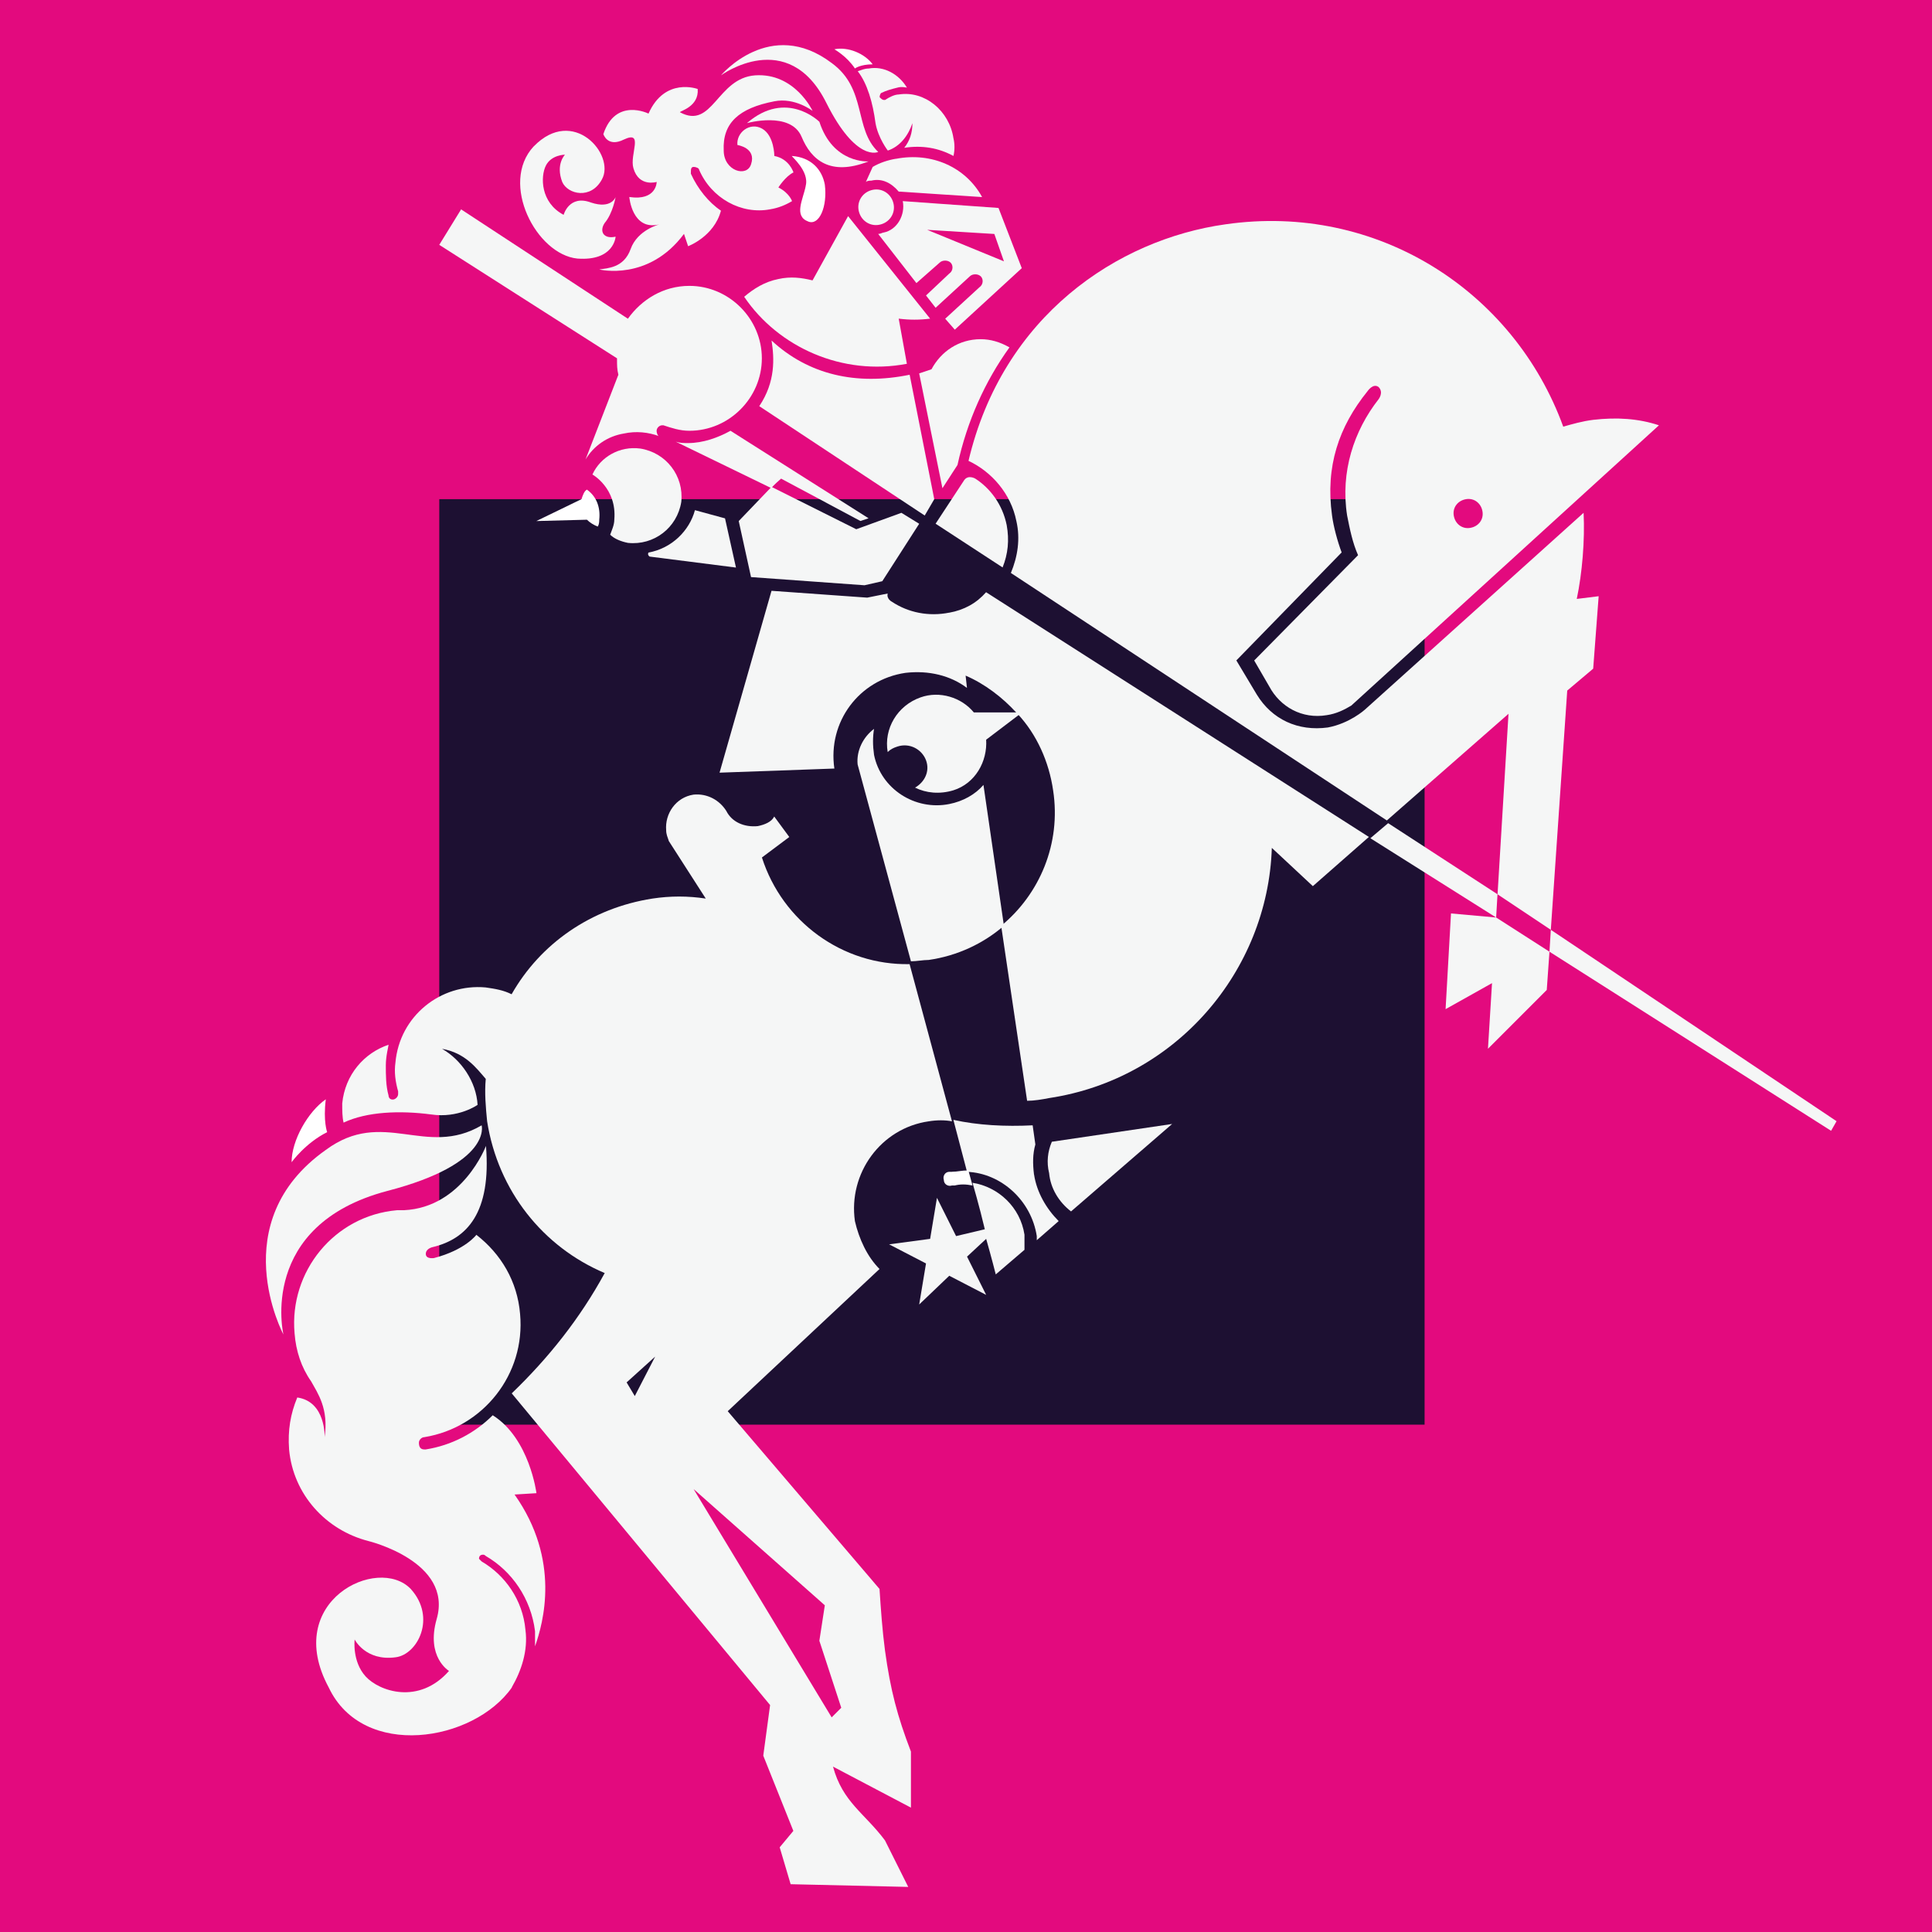<?xml version="1.0" encoding="UTF-8"?>
<svg id="Layer_1" data-name="Layer 1" xmlns="http://www.w3.org/2000/svg" viewBox="0 0 300 300">
  <defs>
    <style>
      .cls-1 {
        fill: none;
      }

      .cls-2 {
        fill: #f5f6f6;
      }

      .cls-3 {
        fill: #fff;
      }

      .cls-4 {
        fill: #e30a7e;
      }

      .cls-5 {
        fill: #1d1032;
      }
    </style>
  </defs>
  <rect class="cls-4" width="300" height="300"/>
  <rect class="cls-5" x="68.21" y="77.51" width="153" height="143.71"/>
  <g>
    <polygon class="cls-1" points="232.53 138.86 232.32 142.47 240.6 147.78 240.81 144.38 232.53 138.86"/>
    <polygon class="cls-1" points="154.41 36.32 144 35.69 155.89 40.57 154.41 36.32"/>
    <polygon class="cls-1" points="101.76 210.62 97.3 214.65 98.57 216.78 101.76 210.62"/>
    <path class="cls-1" d="M228.29,81.75c1.27-.21,1.91-1.27,1.91-2.55-.21-1.27-1.27-1.91-2.55-1.91-1.27,.21-1.91,1.27-1.91,2.55,.21,1.27,1.27,2.12,2.55,1.91Z"/>
    <path class="cls-1" d="M158.02,110.63s.21,.21,0,0h0Z"/>
    <polygon class="cls-1" points="130.63 265.18 127.23 254.78 128.08 249.26 107.7 231.21 129.14 266.67 130.63 265.18"/>
    <polygon class="cls-1" points="234.44 111.26 215.55 127.82 232.53 138.86 234.44 111.26"/>
    <path class="cls-2" d="M160.56,182.38c-.21-1.7-.21-3.18,.21-4.67l-.42-2.97c-4.25,.21-8.49,0-12.31-.85l2.12,8.07c5.31,.21,9.98,4.46,10.83,9.98v.64l3.4-2.97c-1.91-1.91-3.4-4.46-3.82-7.22h0Z"/>
    <path class="cls-3" d="M125.11,28.89c-.42,2.12-1.91,4.67,.42,5.52,1.7,.64,2.97-2.34,2.55-5.73-.42-2.34-2.12-4.25-5.1-4.46-.21,0,2.76,2.34,2.12,4.67Z"/>
    <path class="cls-2" d="M115.56,46.09c5.31,7.86,15.29,12.31,25.26,10.4l-1.27-7.01c1.7,.21,3.18,.21,4.88,0l-12.74-15.92-5.52,9.98c-1.7-.42-3.4-.64-5.31-.21-2.12,.42-3.82,1.49-5.31,2.76h0Z"/>
    <path class="cls-2" d="M136.79,34.84c1.49-.42,2.34-1.91,1.91-3.4s-1.91-2.34-3.4-1.91-2.34,1.91-1.91,3.4,1.91,2.34,3.4,1.91Z"/>
    <path class="cls-2" d="M139.12,24.65c-1.27,.21-2.55,.64-3.61,1.27l-1.06,2.34c.21-.21,.64-.21,.85-.21,1.7-.42,3.18,.42,4.25,1.7l12.95,.85c-2.55-4.67-7.86-7.01-13.37-5.94Z"/>
    <path class="cls-2" d="M155.04,32.29l-14.86-1.06c.42,2.12-.85,4.46-2.97,4.88-.21,0-.42,.21-.85,.21l5.94,7.64,3.61-3.18c.42-.42,1.27-.42,1.7,0,.42,.42,.42,1.27-.21,1.7l-3.61,3.4,1.49,1.91,5.31-4.88c.42-.42,1.27-.42,1.7,0s.42,1.27-.21,1.7l-5.31,4.88,1.49,1.7,10.4-9.55-3.61-9.34h0Zm-11.04,3.4l10.4,.64,1.49,4.25-11.89-4.88h0Z"/>
    <path class="cls-2" d="M121.29,74.32l12.31,6.58,1.27-.42-21.44-13.59c-1.91,1.06-4.25,1.91-6.58,1.91-.64,0-1.27,0-1.91-.21l14.86,7.22c0-.21,1.49-1.49,1.49-1.49Z"/>
    <polygon class="cls-2" points="134.24 90.88 137 90.25 142.73 81.33 139.97 79.63 132.96 82.18 119.8 75.6 114.71 80.91 116.62 89.61 134.24 90.88"/>
    <path class="cls-2" d="M127.23,18.91s-5.1-5.1-11.25,.21c0,0,6.79-1.91,8.49,2.12,1.49,3.61,4.46,6.16,10.4,3.82,0,0-5.52,.42-7.64-6.16h0Z"/>
    <path class="cls-2" d="M145.07,77.51l-3.82-19.32c-8.28,1.7-15.71,0-21.44-5.31,.42,2.76,.64,6.37-1.91,10.19l25.69,16.98,1.49-2.55h0Z"/>
    <path class="cls-2" d="M166.3,188.12l15.71-13.59-18.68,2.76c-.64,1.49-.85,3.18-.42,4.88,.21,2.34,1.49,4.46,3.4,5.94Z"/>
    <path class="cls-2" d="M79.47,262c1.49-2.55,2.55-5.73,2.12-8.92-.42-4.67-3.18-8.49-6.79-10.61q-.21-.21-.42-.42c0-.42,.21-.64,.64-.64q.21,0,.42,.21c4.03,2.34,7.01,6.58,7.64,11.68v2.34c1.27-3.61,4.03-13.37-3.18-23.57l3.4-.21s-1.06-8.49-6.79-12.1c-2.76,2.76-6.37,4.67-10.4,5.31h-.21c-.64,0-.85-.42-.85-1.06,0-.42,.42-.85,.85-.85,9.13-1.49,15.71-9.77,14.86-19.11-.42-5.1-2.97-9.34-6.79-12.31,0,0-1.7,2.34-6.58,3.61,0,0-1.27,.21-1.27-.64s1.06-1.06,1.06-1.06c5.31-1.27,9.13-5.31,8.28-15.71,0,0-3.61,9.55-12.74,9.98h-1.06c-9.77,.85-16.77,9.55-15.92,19.11,.21,2.76,1.06,5.31,2.55,7.43,1.06,1.91,2.76,4.25,2.12,8.7,0,0,.21-5.52-4.25-6.16-1.06,2.55-1.49,5.1-1.27,8.07,.64,7.01,5.73,12.53,12.31,14.22,0,0,13.16,3.18,10.61,12.1-1.7,5.94,1.91,8.07,1.91,8.07-4.67,5.31-10.83,3.18-12.95,.85-2.12-2.34-1.7-5.73-1.7-5.73,0,0,1.7,3.4,6.37,2.76,3.4-.42,6.37-6.16,2.34-10.61-5.1-5.31-19.96,1.91-12.74,15.29,5.31,11.25,22.5,8.49,28.45,0h0Z"/>
    <path class="cls-3" d="M147.83,181.96h-.42c-.64,0-1.06,.64-.85,1.27,0,.64,.64,1.06,1.27,.85h.42c.85-.21,1.7-.21,2.76,0l-.64-2.34c-1.06,0-1.7,.21-2.55,.21h0Z"/>
    <path class="cls-2" d="M148.46,191.94l-2.97-5.94-1.06,6.37-6.37,.85,5.73,2.97-1.06,6.37,4.67-4.46,5.73,2.97-2.97-5.94,2.97-2.76c.85,2.97,1.49,5.52,1.49,5.52l4.46-3.82v-2.34c-.64-4.25-4.03-7.43-8.07-8.07,0,0,1.06,3.61,1.91,7.22l-4.46,1.06h0Z"/>
    <path class="cls-2" d="M100.91,86.43l13.37,1.7-1.7-7.64-4.67-1.27c-.85,3.18-3.61,5.94-7.22,6.58-.21,.42,.21,.64,.21,.64h0Z"/>
    <path class="cls-2" d="M68.21,38.02l27.6,17.62v.21c0,.85,0,1.49,.21,2.34l-5.1,13.16c1.27-2.12,3.4-3.61,5.94-4.03,1.91-.42,3.82-.21,5.52,.42-.21,0-.42-.42-.42-.85s.42-.85,.85-.85h.21c1.27,.42,2.55,.85,4.03,.85,6.16,0,11.25-5.1,11.25-11.25s-5.1-11.25-11.25-11.25c-4.03,0-7.43,2.12-9.55,5.1l-25.9-16.98-3.4,5.52h0Z"/>
    <path class="cls-2" d="M111.95,11.7s10.4-7.64,16.35,4.25c4.67,9.34,8.07,7.64,8.07,7.64-3.82-3.61-1.7-9.77-7.22-13.8-9.55-7.22-17.2,1.91-17.2,1.91h0Z"/>
    <path class="cls-3" d="M129.57,7.66s1.91,1.06,3.18,2.97c0,0,.85-.64,2.76-.64-1.27-1.7-3.82-2.76-5.94-2.34Z"/>
    <polygon class="cls-2" points="225.31 141.84 224.47 156.7 231.68 152.66 231.05 162.85 240.18 153.72 240.6 147.78 232.32 142.47 225.31 141.84"/>
    <path class="cls-2" d="M82.86,22.74c-5.31,5.73,.42,16.77,6.79,17.41,5.73,.42,5.94-3.4,5.94-3.4-1.91,.42-2.55-.85-1.7-2.12,1.27-1.49,1.7-4.03,1.7-4.03,0,0-.64,1.91-3.82,.85-3.4-1.27-4.25,1.91-4.25,1.91-3.61-1.91-3.61-5.94-2.76-7.64s2.97-1.7,2.97-1.7c0,0-1.49,1.49-.42,4.25,.85,1.91,4.46,2.76,6.16-.42,2.12-3.82-4.46-11.46-10.61-5.1Z"/>
    <path class="cls-2" d="M147.4,95.13c-3.18,.64-6.37,0-8.92-1.7,0,0-.85-.42-.64-1.27l-3.18,.64-14.86-1.06-8.07,28.24,17.83-.64c-1.06-7.22,3.82-13.8,11.04-14.86,3.61-.42,7.01,.42,9.55,2.34l-.21-1.91c2.97,1.27,5.73,3.4,7.86,5.73h.42l-.21,.21c2.97,3.18,4.88,7.43,5.52,11.89,1.27,8.28-2.12,16.13-8.07,21.02l4.03,27.17c1.06,0,2.34-.21,3.4-.42,19.74-2.97,33.97-19.74,34.6-38.85l6.37,5.94,8.7-7.64-59.44-38c-1.49,1.7-3.4,2.76-5.73,3.18h0Z"/>
    <path class="cls-2" d="M232.53,138.86l8.28,5.52,2.55-37.15,4.03-3.4,.85-11.25-3.4,.42c.85-4.03,1.27-9.13,1.06-13.37l-33.97,30.57s-2.34,2.12-5.73,2.76c-4.67,.64-8.7-1.27-11.04-5.1l-3.18-5.31,16.35-16.77c-.64-1.7-1.27-4.03-1.49-5.73-1.06-7.64,1.06-13.8,5.52-19.32,0,0,.85-1.27,1.7-.64,.85,.85,0,1.91,0,1.91-3.82,4.88-5.94,11.25-4.88,18.05,.42,2.12,.85,4.25,1.7,6.16l-16.13,16.35,2.34,4.03c1.7,3.18,5.1,5.1,8.92,4.46,1.49-.21,2.76-.85,3.82-1.49l47.77-43.52c-3.18-1.06-6.58-1.27-10.19-.85-1.7,.21-3.18,.64-4.67,1.06-7.64-21.02-28.87-34.82-52.44-31.42-16.77,2.34-34.6,14.22-39.91,36.73h0c3.61,1.7,6.58,5.1,7.43,9.34,.64,2.76,.21,5.52-.85,8.07l58.38,38.43,18.89-16.56-1.7,28.02h0Zm-4.88-61.35c1.27-.21,2.34,.64,2.55,1.91s-.64,2.34-1.91,2.55c-1.27,.21-2.34-.64-2.55-1.91s.64-2.34,1.91-2.55Z"/>
    <polygon class="cls-2" points="215.55 127.82 212.79 130.16 232.32 142.47 232.53 138.86 215.55 127.82"/>
    <polygon class="cls-2" points="240.6 147.78 284.33 175.59 285.18 174.1 240.81 144.38 240.6 147.78"/>
    <path class="cls-3" d="M45.28,180.47s2.12-2.97,5.52-4.67c0,0-.64-1.7-.21-5.1-2.76,1.91-5.31,6.37-5.31,9.77h0Z"/>
    <path class="cls-3" d="M90.29,77.51l-7.01,3.4,7.86-.21c.42,.42,1.06,.85,1.7,1.06,.21-.42,.21-.85,.21-1.06,.21-1.91-.42-3.61-1.91-4.67-.42,.21-.64,.85-.85,1.49h0Z"/>
    <path class="cls-2" d="M147.4,124.85c-5.31,1.06-10.61-2.34-11.68-7.64-.21-1.49-.21-2.76,0-4.03-1.7,1.27-2.76,3.4-2.55,5.52l8.28,30.57c.85,0,1.91-.21,2.76-.21,4.46-.64,8.49-2.55,11.68-5.31l-3.18-21.87c-1.27,1.49-3.18,2.55-5.31,2.97Z"/>
    <path class="cls-2" d="M151.22,110.63c-1.91-2.34-5.31-3.4-8.28-2.34-3.61,1.27-5.73,4.88-5.1,8.49h0c.42-.42,.85-.64,1.49-.85,1.91-.64,3.82,.42,4.46,2.12s-.21,3.4-1.7,4.25c1.7,.85,3.82,1.06,5.94,.42,3.4-1.06,5.31-4.46,5.1-7.86l5.31-4.03-.21-.21h-7.01Z"/>
    <path class="cls-2" d="M155.68,88.12c.85-2.12,1.06-4.25,.64-6.58-.64-3.18-2.55-5.73-4.88-7.22,0,0-1.06-.64-1.7,.21l-4.46,6.79,10.4,6.79h0Z"/>
    <path class="cls-2" d="M152.28,52.67c-3.4,0-6.16,1.91-7.64,4.67l-1.91,.64,3.61,17.83,2.34-3.61c1.49-6.79,4.25-12.95,8.07-18.26-1.49-.85-2.97-1.27-4.46-1.27h0Z"/>
    <path class="cls-2" d="M44.01,207.22s-4.03-16.98,16.13-22.29c16.35-4.25,14.65-10.19,14.65-10.19-8.7,5.1-15.29-2.76-24.2,3.82-15.92,11.25-6.58,28.66-6.58,28.66h0Z"/>
    <path class="cls-2" d="M136.79,14.46c.85-.42,1.7-.64,2.55-.85,.64-.21,1.49,0,1.49,0-1.27-2.12-3.61-3.4-5.94-2.97-.64,0-1.06,.21-1.7,.42,1.49,1.91,2.34,4.88,2.76,8.07,.42,2.34,1.91,4.25,1.91,4.25,1.91-.64,3.18-2.34,3.82-4.25,0,1.49-.42,2.76-1.27,3.82,2.76-.42,5.31,0,7.64,1.27,.21-.85,.21-1.91,0-2.76-.64-4.25-4.46-7.43-8.49-6.79-.64,0-1.49,.42-2.12,.85h-.21c-.21,0-.42-.21-.64-.42,0-.42,.21-.64,.21-.64h0Z"/>
    <path class="cls-2" d="M97.51,84.3c4.03,.42,7.64-2.34,8.28-6.37,.42-4.03-2.34-7.64-6.37-8.28-3.18-.42-6.16,1.27-7.43,4.03,0,0,3.82,2.12,3.4,7.01,0,.85-.42,1.7-.64,2.34,.64,.64,1.7,1.06,2.76,1.27Z"/>
    <path class="cls-2" d="M60.36,162.22c-3.82,1.27-6.79,4.67-7.22,9.13,0,1.06,0,2.12,.21,2.97,3.61-1.7,8.7-1.91,13.59-1.27,4.25,.64,7.22-1.49,7.22-1.49-.21-3.61-2.55-7.01-5.52-8.7,3.61,.64,5.31,2.97,6.79,4.67-.21,2.12,0,4.46,.21,6.58,1.7,10.83,8.7,19.53,18.26,23.57-3.82,7.01-8.7,13.16-14.44,18.68l40.12,48.4-1.06,7.86,4.67,11.68-2.12,2.55,1.7,5.73,18.26,.42-3.61-7.22c-3.18-4.25-6.58-5.94-8.07-11.46l12.1,6.37v-8.7c-2.12-5.52-3.18-9.55-4.03-15.71-.42-3.18-.64-6.37-.85-9.55l-23.57-27.6,23.57-22.08c-1.91-1.91-3.18-4.67-3.82-7.43-1.06-7.43,4.03-14.44,11.46-15.5,1.27-.21,2.55-.21,3.61,0l-6.58-24.41c-10.4,.21-19.74-6.58-22.93-16.56l4.25-3.18-2.34-3.18c-.42,.85-1.49,1.27-2.55,1.49-2.12,.21-4.03-.64-4.88-2.34h0c-1.06-1.7-2.97-2.76-5.1-2.55-2.76,.42-4.46,2.97-4.25,5.52,0,.64,.21,1.06,.42,1.7h0l5.73,8.92c-2.76-.42-5.52-.42-8.28,0-9.55,1.49-17.41,7.01-21.87,14.86-1.27-.64-2.55-.85-4.03-1.06-7.01-.64-13.37,4.46-14.01,11.68-.21,1.49,0,2.97,.42,4.46v.42c0,.42-.42,.85-.85,.85-.64,0-.64-.64-.64-.64-.42-1.49-.42-3.18-.42-4.67s.42-2.97,.42-3.18h0Zm67.72,87.04l-.85,5.52,3.4,10.4-1.49,1.49-21.44-35.45,20.38,18.05h0Zm-26.33-38.64l-3.18,6.16-1.27-2.12,4.46-4.03Z"/>
    <path class="cls-2" d="M108.34,13.82s-5.1-1.91-7.64,3.82c0,0-5.1-2.55-7.01,3.18,0,0,.64,2.12,3.18,.85,3.18-1.49,.85,2.34,1.49,4.46,.85,2.97,3.61,2.12,3.61,2.12,0,0,0,2.97-4.25,2.34,0,0,.42,5.31,4.67,4.25,0,0-3.4,.85-4.46,3.82s-3.61,2.97-4.88,3.18c0,0,7.64,1.91,13.16-5.52l.64,1.91s4.03-1.49,5.1-5.52c-1.91-1.27-3.61-3.4-4.67-5.73v-.21c0-.42,0-.85,.42-.85s.85,.21,.85,.42c1.91,4.46,6.58,7.01,11.04,6.16,1.27-.21,2.34-.64,3.4-1.27,0,0-.42-1.27-2.12-2.12,0,0,1.06-1.7,2.34-2.34,0,0-.64-2.12-2.97-2.55,0,0,0-3.18-1.91-4.25s-4.03,.64-3.82,2.55c0,0,2.97,.42,2.12,2.97-.64,2.12-4.25,1.06-4.25-2.12-.21-4.25,2.34-6.58,7.86-7.64,3.18-.64,5.94,1.49,5.94,1.49,0,0-2.76-5.94-8.92-5.52-5.94,.42-6.58,8.49-11.68,5.73,0-.21,2.97-.85,2.76-3.61h0Z"/>
  </g>
</svg>